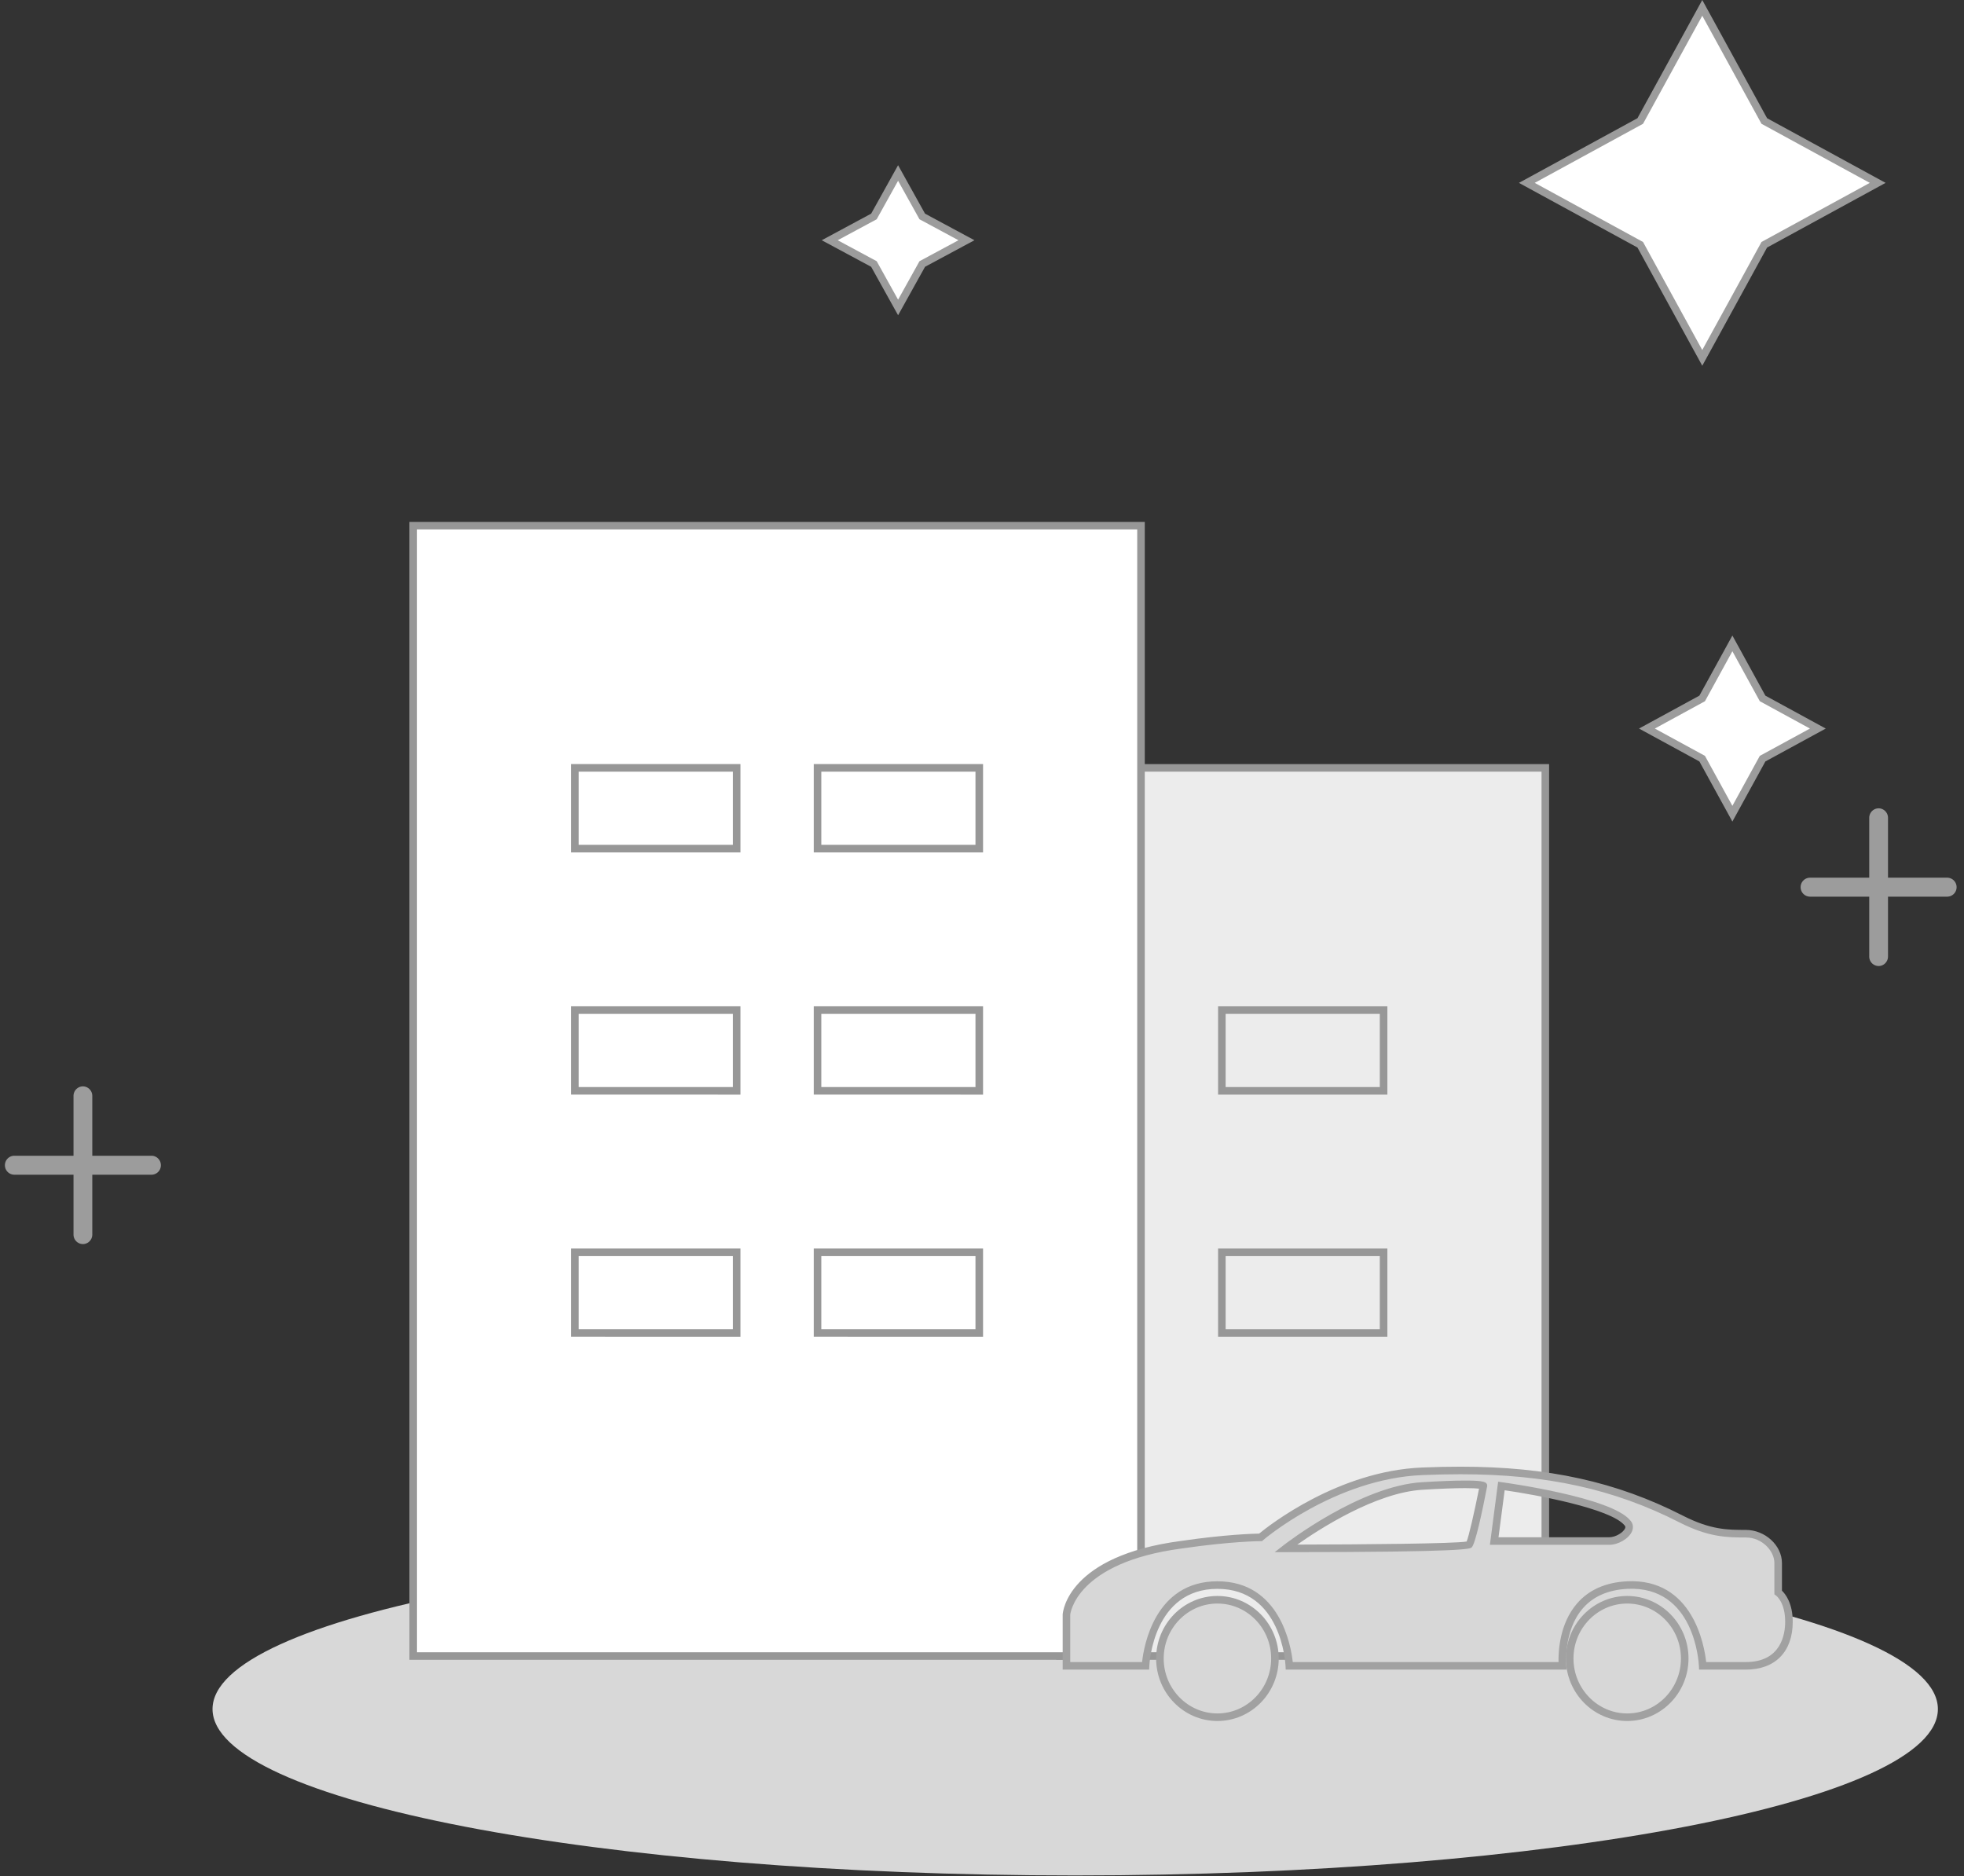 <?xml version="1.0" standalone="no"?><!DOCTYPE svg PUBLIC "-//W3C//DTD SVG 1.1//EN" "http://www.w3.org/Graphics/SVG/1.1/DTD/svg11.dtd"><svg t="1499054692974" class="icon" style="" viewBox="0 0 1072 1024" version="1.1" xmlns="http://www.w3.org/2000/svg" p-id="1898" xmlns:xlink="http://www.w3.org/1999/xlink" width="117.25" height="112"><rect x="0" y="0" width="1072" height="1024" fill="#333333" stroke="none"/><defs><style type="text/css"></style></defs><path d="M1057.749 932.862c0 50.147-210.819 90.803-470.873 90.803s-470.873-40.656-470.873-90.803 210.819-90.803 470.873-90.803 470.873 40.656 470.873 90.803" fill="#D8D8D8" p-id="1899"></path><path d="M1025.395 527.283a5.165 5.165 0 0 1-5.123-5.177v-75.714c0-2.849 2.304-5.181 5.119-5.181 2.824 0 5.127 2.333 5.127 5.177v75.714c0 2.849-2.304 5.181-5.123 5.181" fill="#9C9C9C" p-id="1900"></path><path d="M982.828 484.245a5.16 5.16 0 0 1 5.119-5.177h74.889c2.816 0 5.127 2.328 5.127 5.177a5.16 5.16 0 0 1-5.123 5.177h-74.889a5.16 5.16 0 0 1-5.123-5.177M45.251 679.054a5.165 5.165 0 0 1-5.123-5.177V598.159c0-2.849 2.304-5.177 5.123-5.177s5.123 2.333 5.123 5.177v75.714c0 2.844-2.304 5.181-5.123 5.181" fill="#9C9C9C" p-id="1901"></path><path d="M2.683 636.016a5.16 5.16 0 0 1 5.123-5.177h74.889c2.811 0 5.123 2.328 5.123 5.177a5.16 5.16 0 0 1-5.123 5.177H7.807A5.16 5.16 0 0 1 2.683 636.016" fill="#9C9C9C" p-id="1902"></path><path d="M929.143 4.294l33.853 61.752 61.905 33.77-61.905 33.774-33.853 61.744-33.853-61.744-61.905-33.774 61.905-33.77z" fill="#FFFFFF" p-id="1903"></path><path d="M929.143 199.627l-35.372-64.514-64.696-35.298 64.692-35.293 35.376-64.522 35.372 64.522 64.692 35.293-64.692 35.298-35.372 64.514zM837.687 99.816l59.114 32.255 32.333 58.97 32.333-58.97 59.114-32.255-59.118-32.251-32.325-58.978-32.333 58.978-59.118 32.251z" fill="#9C9C9C" p-id="1904"></path><path d="M945.578 351.179l16.489 30.046 30.162 16.439-30.162 16.431-16.489 30.046-16.489-30.046-30.158-16.431 30.158-16.439z" fill="#FFFFFF" p-id="1905"></path><path d="M945.578 448.431l-18.008-32.812-32.953-17.958 32.953-17.958 18.008-32.812 18.008 32.812 32.953 17.963-32.953 17.958-18.008 32.808z m-42.336-50.767l27.367 14.908 14.969 27.28 14.969-27.28 27.367-14.903-27.367-14.92-14.969-27.28-14.969 27.28-27.367 14.916z" fill="#9C9C9C" p-id="1906"></path><path d="M490.202 94.428l13.19 23.722 24.126 12.98-24.126 12.971-13.194 23.722-13.19-23.722-24.13-12.971 24.13-12.98z" fill="#FFFFFF" p-id="1907"></path><path d="M490.202 172.07l-14.705-26.438-26.975-14.503 26.975-14.511 14.701-26.438 14.701 26.438 26.975 14.511-26.975 14.503-14.697 26.438z m-32.965-40.941l21.278 11.44 11.683 21.005 11.683-21.005 21.278-11.436-21.278-11.452-11.683-21.005-11.683 21.005-21.278 11.448z" fill="#9C9C9C" p-id="1908"></path><path d="M578.644 903.906h264.826V419.128h-264.826V903.906z m88.277-176.281h88.277v-44.07h-88.277v44.07z m0-132.211h88.277v-44.074h-88.277v44.074z" fill="#ECECEC" p-id="1909"></path><path d="M845.535 905.97h-268.955V417.068h268.955V905.97z m-264.826-4.128h260.698V421.197h-260.698V901.842z m176.554-172.153h-92.405v-48.199h92.405v48.199z m-88.277-4.128h84.148v-39.942h-84.148v39.942z m88.277-128.087h-92.405v-48.199h92.405v48.199z m-88.277-4.128h84.148v-39.942h-84.148v39.942z" fill="#979797" p-id="1910"></path><path d="M225.541 903.906h397.244V286.917H225.541v616.984z m88.273-176.281h88.277v-44.07H313.814v44.07z m0-132.211h88.277v-44.074H313.814v44.074z m0-132.215h88.277v-44.07H313.814v44.07z m132.417 264.422h88.277v-44.066H446.235v44.07z m0-132.207h88.277v-44.074H446.235v44.074z m0-132.215h88.277v-44.07H446.235v44.07z" fill="#FFFFFF" p-id="1911"></path><path d="M624.845 905.97H223.477V284.853h401.372V905.97z m-397.24-4.128h393.115V288.982H227.605V901.842z m308.967-172.153H444.171v-48.199h92.405v48.199z m-88.277-4.128h84.148v-39.942H448.299v39.942z m-44.14 4.128H311.754v-48.199h92.405v48.199z m-88.273-4.128h84.148v-39.942H315.882v39.942z m220.69-128.087H444.171v-48.199h92.405v48.199z m-88.277-4.128h84.148v-39.942H448.299v39.942z m-44.14 4.128H311.754v-48.199h92.405v48.199z m-88.273-4.128h84.148v-39.942H315.882v39.942z m220.69-128.083H444.171V417.064h92.405v48.199z m-88.277-4.128h84.148v-39.942H448.299v39.942z m-44.14 4.128H311.754V417.064h92.405v48.199z m-88.273-4.128h84.148v-39.942H315.882v39.942z" fill="#979797" p-id="1912"></path><path d="M664.502 937.304c-17.339 0-31.392-14.35-31.392-32.057s14.053-32.057 31.392-32.057 31.392 14.35 31.392 32.057S681.841 937.304 664.502 937.304z" fill="#D7D7D7" p-id="1913"></path><path d="M664.502 939.368c-18.45 0-33.456-15.304-33.456-34.121s15.007-34.121 33.456-34.121 33.456 15.304 33.456 34.121-15.007 34.121-33.456 34.121z m0-64.109c-16.171 0-29.328 13.454-29.328 29.993s13.157 29.988 29.328 29.988 29.328-13.454 29.328-29.993-13.157-29.988-29.328-29.988z" fill="#A1A1A1" p-id="1914"></path><path d="M888.173 937.304c-17.339 0-31.392-14.35-31.392-32.057s14.053-32.057 31.392-32.057 31.392 14.35 31.392 32.057-14.057 32.057-31.392 32.057z" fill="#D7D7D7" p-id="1915"></path><path d="M888.173 939.368c-18.45 0-33.456-15.304-33.456-34.121s15.011-34.121 33.456-34.121 33.456 15.304 33.456 34.121-15.011 34.121-33.456 34.121z m0-64.109c-16.171 0-29.328 13.454-29.328 29.993s13.161 29.993 29.328 29.993 29.328-13.454 29.328-29.993-13.157-29.993-29.328-29.993z" fill="#A1A1A1" p-id="1916"></path><path d="M625.262 909.256H582.1v-28.048s1.961-30.05 62.784-38.068c27.466-4.009 43.162-4.009 43.162-4.009s39.24-34.059 88.289-36.061 94.176 2.002 141.264 26.046c15.696 8.013 25.505 8.013 35.314 8.013 9.809 0 17.657 8.013 17.657 16.026v16.03s5.887 4.009 5.887 16.026-5.887 24.044-23.544 24.044h-23.544s-1.961-46.081-41.201-44.074c-39.24 2.002-35.314 44.074-35.314 44.074h-149.112s-1.961-44.074-39.24-44.074c-37.275-0.004-39.24 44.074-39.24 44.074z m76.519-64.114s98.098 0 100.063-2.002 7.848-32.057 7.848-32.057 0-2.002-33.353 0-74.558 34.059-74.558 34.059z m117.72-34.059l-3.922 30.05h62.784c5.887 0 13.735-6.011 9.809-10.015-9.813-12.018-68.671-20.035-68.671-20.035z" fill="#D7D7D7" p-id="1917"></path><path d="M952.918 911.32h-25.522l-0.087-1.977c-0.074-1.759-2.324-43.913-39.034-42.105-10.498 0.537-18.697 4.132-24.366 10.68-10.622 12.278-9.02 30.959-9 31.144l0.211 2.258h-153.348l-0.087-1.973c-0.083-1.717-2.337-42.105-37.184-42.105-34.839 0-37.097 40.388-37.18 42.105l-0.087 1.973H580.035v-30.112c0.087-1.433 2.791-31.97 64.58-40.115 23.936-3.493 39.191-3.955 42.671-4.017 5.144-4.24 43.022-34.191 88.966-36.07 7.439-0.301 14.268-0.45 20.885-0.45 47.765 0 85.209 8.24 121.403 26.723 15.25 7.79 24.539 7.79 34.377 7.79 10.503 0 19.717 8.455 19.717 18.091v15.081c1.854 1.763 5.887 6.775 5.887 16.976 0 16.344-9.57 26.104-25.604 26.104z m-21.649-4.128h21.649c19.383 0 21.476-15.37 21.476-21.975 0-10.618-4.801-14.193-5.004-14.338l-0.863-0.619-0.021-1.073v-16.03c0-6.593-6.667-13.962-15.589-13.962-9.892 0-20.118 0-36.255-8.24-35.582-18.165-72.449-26.269-119.524-26.269-6.56 0-13.33 0.149-20.716 0.45-47.728 1.949-86.634 35.223-87.026 35.562l-0.578 0.504h-0.772c-0.157 0-15.898 0.054-42.865 3.988-58.156 7.662-61.001 35.884-61.021 36.164l0.004 25.839h39.211c0.97-8.814 6.998-44.079 41.127-44.079 34.133 0 40.161 35.265 41.131 44.079h145.054c-0.128-5.701 0.516-20.898 10.102-31.974 6.432-7.435 15.609-11.506 27.276-12.1 35.962-1.75 42.229 35.033 43.203 44.074z m-229.488-59.981h-6.015l4.748-3.695c1.705-1.325 42.097-32.47 75.702-34.488 9.879-0.594 17.814-0.896 23.598-0.896 10.214 0 11.943 0.739 11.947 2.952-2.778 14.387-6.457 31.483-8.438 33.502-0.772 0.784-2.572 2.626-101.541 2.626z m98.028-34.951c-5.697 0-13.553 0.297-23.346 0.888-25.6 1.54-56.414 21.513-68.353 29.931 36.342-0.05 86.064-0.516 92.409-1.672 1.156-2.601 4.24-16.088 6.779-28.849-1.21-0.144-3.447-0.297-7.489-0.297z m78.555 30.942h-65.137l4.496-34.443 2.056 0.281c2.436 0.33 59.783 8.265 69.992 20.77 1.54 1.565 1.965 3.81 1.032 6.023-1.647 3.926-7.46 7.369-12.439 7.369z m-60.435-4.128h60.435c3.555 0 7.72-2.663 8.637-4.838 0.289-0.685 0.206-1.156-0.301-1.672-7.439-9.107-47.91-16.613-65.418-19.143l-3.352 25.654z" fill="#A1A1A1" p-id="1918"></path></svg>